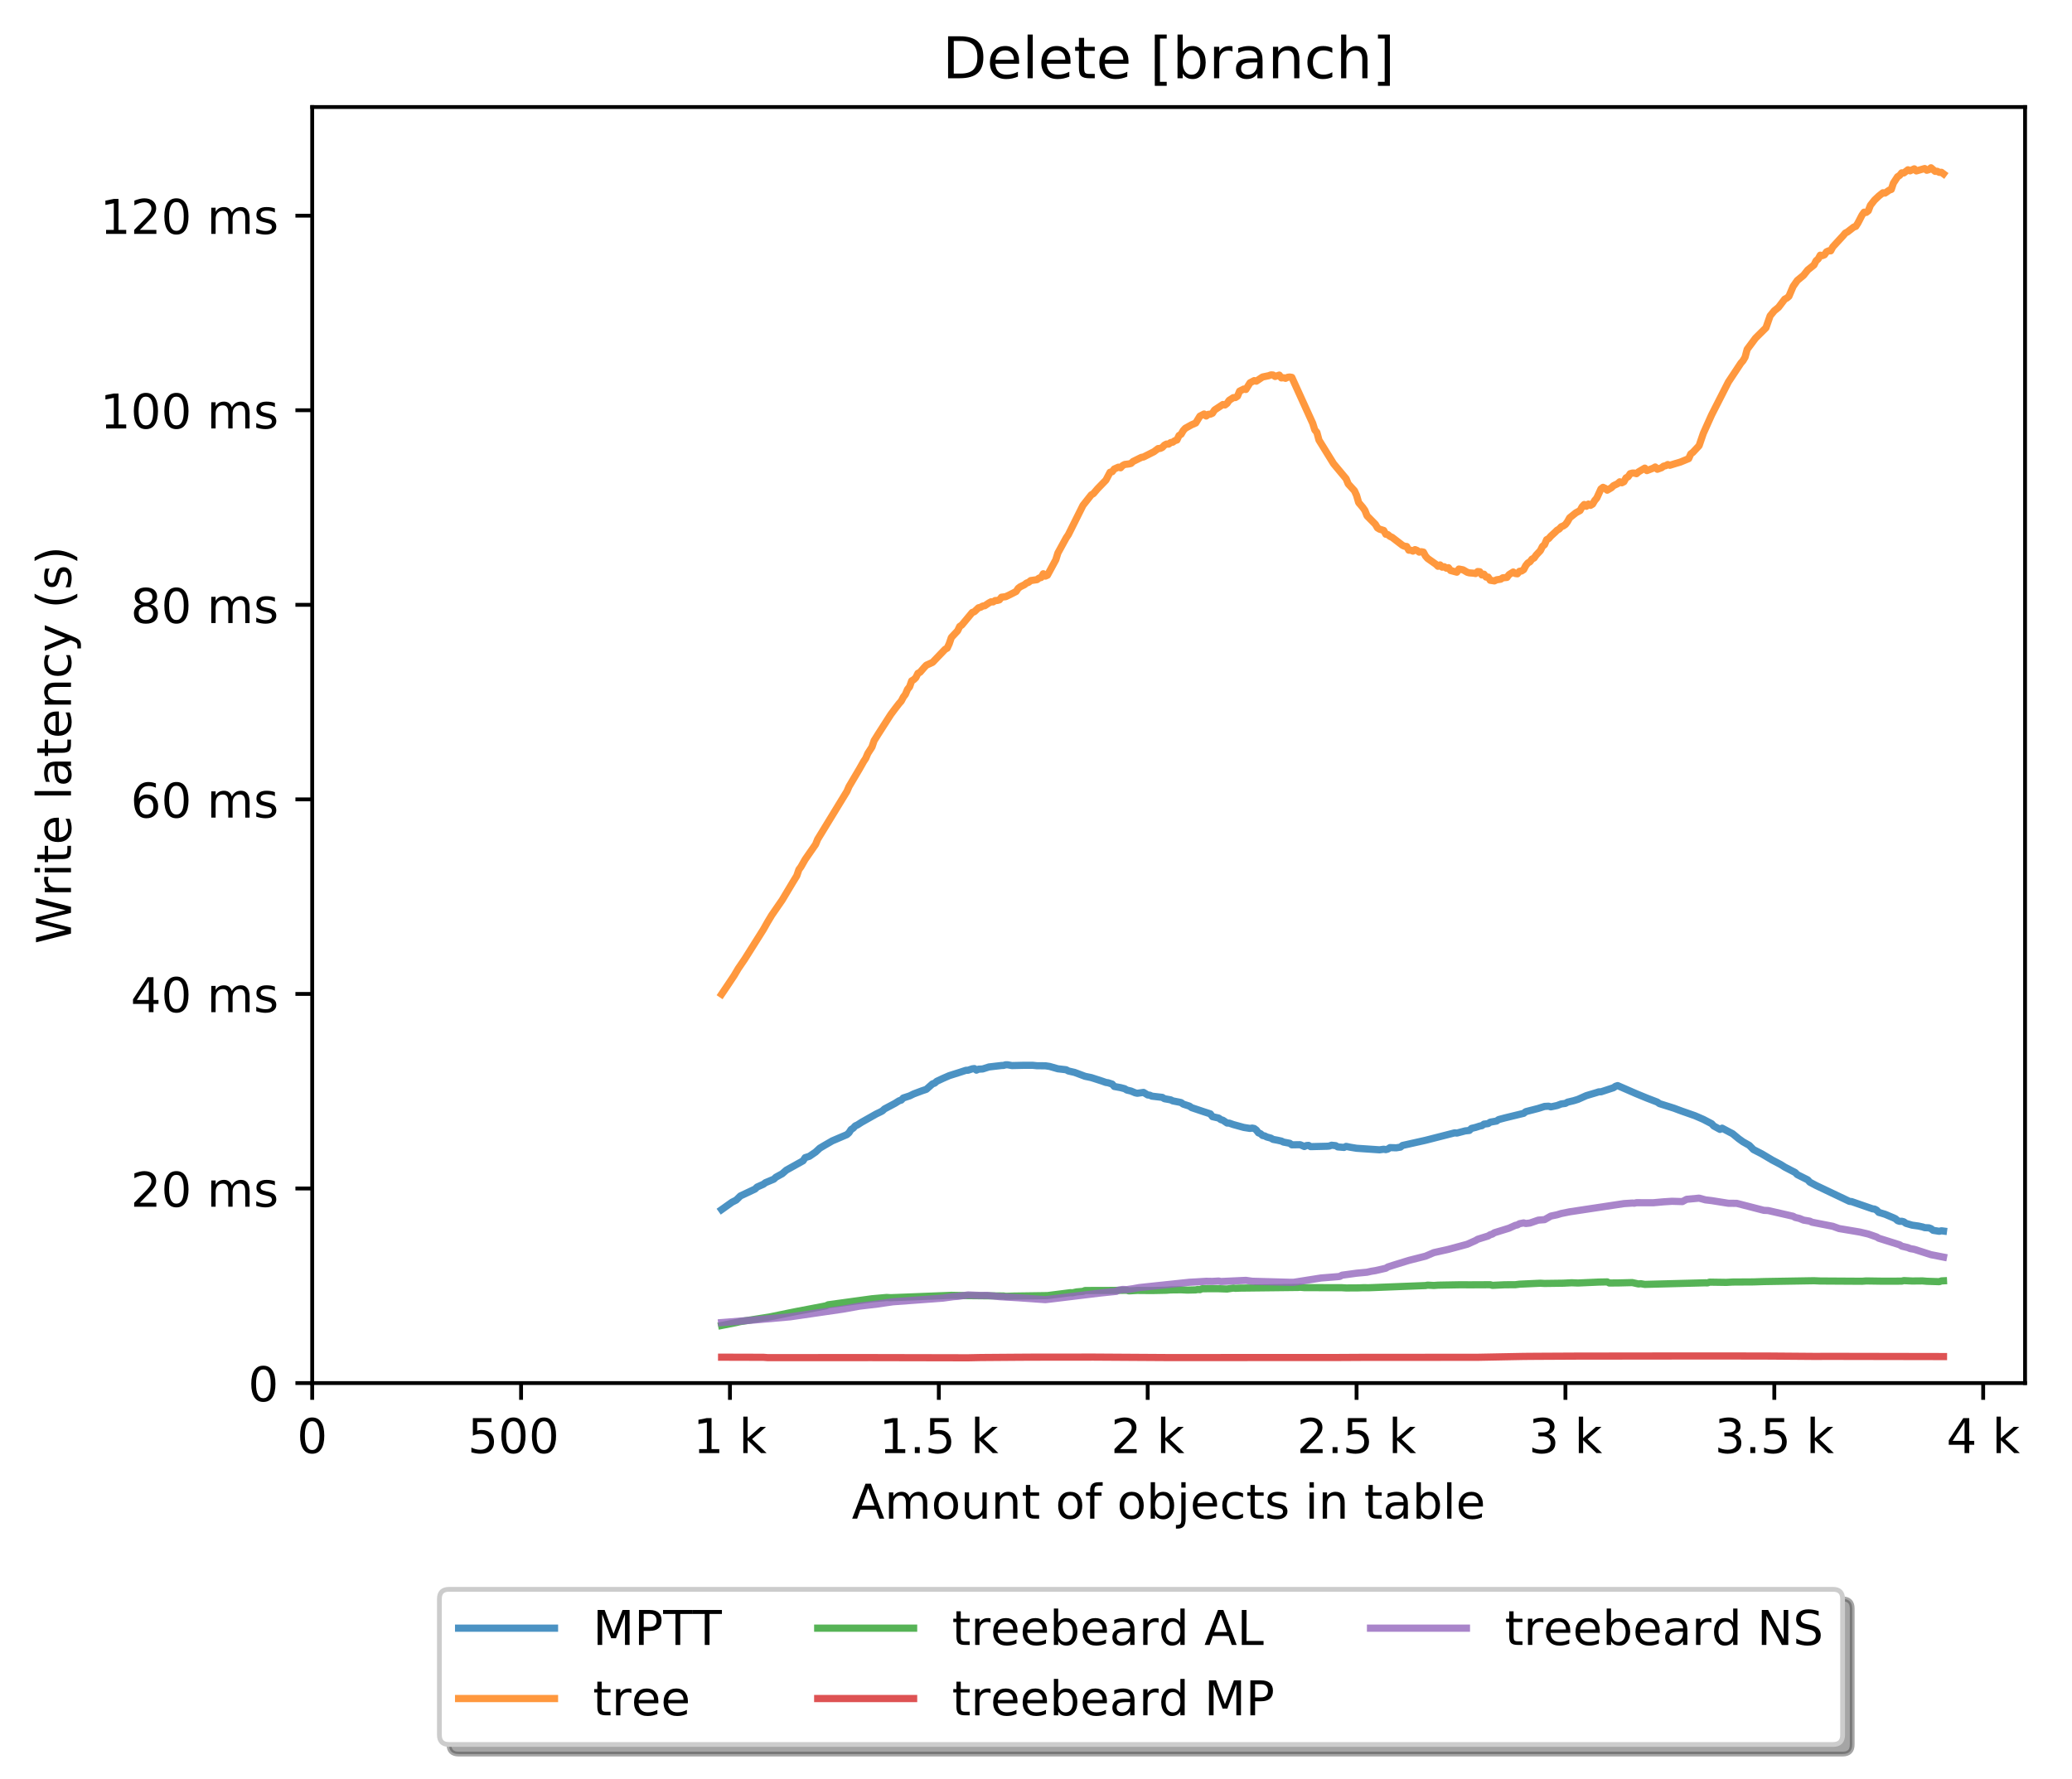 <?xml version="1.0" encoding="utf-8" standalone="no"?>
<!DOCTYPE svg PUBLIC "-//W3C//DTD SVG 1.1//EN"
  "http://www.w3.org/Graphics/SVG/1.1/DTD/svg11.dtd">
<!-- Created with matplotlib (http://matplotlib.org/) -->
<svg height="371pt" version="1.1" viewBox="0 0 432 371" width="432pt" xmlns="http://www.w3.org/2000/svg" xmlns:xlink="http://www.w3.org/1999/xlink">
 <defs>
  <style type="text/css">
*{stroke-linecap:butt;stroke-linejoin:round;}
  </style>
 </defs>
 <g id="figure_1">
  <g id="patch_1">
   <path d="M -0 371.002 
L 432.914 371.002 
L 432.914 0 
L -0 0 
z
" style="fill:#ffffff;"/>
  </g>
  <g id="axes_1">
   <g id="patch_2">
    <path d="M 65.094 288.43 
L 422.214 288.43 
L 422.214 22.318 
L 65.094 22.318 
z
" style="fill:#ffffff;"/>
   </g>
   <g id="matplotlib.axis_1">
    <g id="xtick_1">
     <g id="line2d_1">
      <defs>
       <path d="M 0 0 
L 0 3.5 
" id="mbeebaf3aaa" style="stroke:#000000;stroke-width:0.8;"/>
      </defs>
      <g>
       <use style="stroke:#000000;stroke-width:0.8;" x="65.094" xlink:href="#mbeebaf3aaa" y="288.43"/>
      </g>
     </g>
     <g id="text_1">
      <!-- 0 -->
      <defs>
       <path d="M 31.781 66.406 
Q 24.172 66.406 20.328 58.906 
Q 16.5 51.422 16.5 36.375 
Q 16.5 21.391 20.328 13.891 
Q 24.172 6.391 31.781 6.391 
Q 39.453 6.391 43.281 13.891 
Q 47.125 21.391 47.125 36.375 
Q 47.125 51.422 43.281 58.906 
Q 39.453 66.406 31.781 66.406 
z
M 31.781 74.219 
Q 44.047 74.219 50.516 64.516 
Q 56.984 54.828 56.984 36.375 
Q 56.984 17.969 50.516 8.266 
Q 44.047 -1.422 31.781 -1.422 
Q 19.531 -1.422 13.062 8.266 
Q 6.594 17.969 6.594 36.375 
Q 6.594 54.828 13.062 64.516 
Q 19.531 74.219 31.781 74.219 
z
" id="DejaVuSans-30"/>
      </defs>
      <g transform="translate(61.913 303.029)scale(0.1 -0.1)">
       <use xlink:href="#DejaVuSans-30"/>
      </g>
     </g>
    </g>
    <g id="xtick_2">
     <g id="line2d_2">
      <g>
       <use style="stroke:#000000;stroke-width:0.8;" x="108.642" xlink:href="#mbeebaf3aaa" y="288.43"/>
      </g>
     </g>
     <g id="text_2">
      <!-- 500  -->
      <defs>
       <path d="M 10.797 72.906 
L 49.516 72.906 
L 49.516 64.594 
L 19.828 64.594 
L 19.828 46.734 
Q 21.969 47.469 24.109 47.828 
Q 26.266 48.188 28.422 48.188 
Q 40.625 48.188 47.75 41.5 
Q 54.891 34.812 54.891 23.391 
Q 54.891 11.625 47.562 5.094 
Q 40.234 -1.422 26.906 -1.422 
Q 22.312 -1.422 17.547 -0.641 
Q 12.797 0.141 7.719 1.703 
L 7.719 11.625 
Q 12.109 9.234 16.797 8.062 
Q 21.484 6.891 26.703 6.891 
Q 35.156 6.891 40.078 11.328 
Q 45.016 15.766 45.016 23.391 
Q 45.016 31 40.078 35.438 
Q 35.156 39.891 26.703 39.891 
Q 22.75 39.891 18.812 39.016 
Q 14.891 38.141 10.797 36.281 
z
" id="DejaVuSans-35"/>
       <path id="DejaVuSans-20"/>
      </defs>
      <g transform="translate(97.51 303.029)scale(0.1 -0.1)">
       <use xlink:href="#DejaVuSans-35"/>
       <use x="63.623" xlink:href="#DejaVuSans-30"/>
       <use x="127.246" xlink:href="#DejaVuSans-30"/>
       <use x="190.869" xlink:href="#DejaVuSans-20"/>
      </g>
     </g>
    </g>
    <g id="xtick_3">
     <g id="line2d_3">
      <g>
       <use style="stroke:#000000;stroke-width:0.8;" x="152.191" xlink:href="#mbeebaf3aaa" y="288.43"/>
      </g>
     </g>
     <g id="text_3">
      <!-- 1 k -->
      <defs>
       <path d="M 12.406 8.297 
L 28.516 8.297 
L 28.516 63.922 
L 10.984 60.406 
L 10.984 69.391 
L 28.422 72.906 
L 38.281 72.906 
L 38.281 8.297 
L 54.391 8.297 
L 54.391 0 
L 12.406 0 
z
" id="DejaVuSans-31"/>
       <path d="M 9.078 75.984 
L 18.109 75.984 
L 18.109 31.109 
L 44.922 54.688 
L 56.391 54.688 
L 27.391 29.109 
L 57.625 0 
L 45.906 0 
L 18.109 26.703 
L 18.109 0 
L 9.078 0 
z
" id="DejaVuSans-6b"/>
      </defs>
      <g transform="translate(144.525 303.029)scale(0.1 -0.1)">
       <use xlink:href="#DejaVuSans-31"/>
       <use x="63.623" xlink:href="#DejaVuSans-20"/>
       <use x="95.41" xlink:href="#DejaVuSans-6b"/>
      </g>
     </g>
    </g>
    <g id="xtick_4">
     <g id="line2d_4">
      <g>
       <use style="stroke:#000000;stroke-width:0.8;" x="195.739" xlink:href="#mbeebaf3aaa" y="288.43"/>
      </g>
     </g>
     <g id="text_4">
      <!-- 1.5 k -->
      <defs>
       <path d="M 10.688 12.406 
L 21 12.406 
L 21 0 
L 10.688 0 
z
" id="DejaVuSans-2e"/>
      </defs>
      <g transform="translate(183.304 303.029)scale(0.1 -0.1)">
       <use xlink:href="#DejaVuSans-31"/>
       <use x="63.623" xlink:href="#DejaVuSans-2e"/>
       <use x="95.41" xlink:href="#DejaVuSans-35"/>
       <use x="159.033" xlink:href="#DejaVuSans-20"/>
       <use x="190.82" xlink:href="#DejaVuSans-6b"/>
      </g>
     </g>
    </g>
    <g id="xtick_5">
     <g id="line2d_5">
      <g>
       <use style="stroke:#000000;stroke-width:0.8;" x="239.288" xlink:href="#mbeebaf3aaa" y="288.43"/>
      </g>
     </g>
     <g id="text_5">
      <!-- 2 k -->
      <defs>
       <path d="M 19.188 8.297 
L 53.609 8.297 
L 53.609 0 
L 7.328 0 
L 7.328 8.297 
Q 12.938 14.109 22.625 23.891 
Q 32.328 33.688 34.812 36.531 
Q 39.547 41.844 41.422 45.531 
Q 43.312 49.219 43.312 52.781 
Q 43.312 58.594 39.234 62.25 
Q 35.156 65.922 28.609 65.922 
Q 23.969 65.922 18.812 64.312 
Q 13.672 62.703 7.812 59.422 
L 7.812 69.391 
Q 13.766 71.781 18.938 73 
Q 24.125 74.219 28.422 74.219 
Q 39.75 74.219 46.484 68.547 
Q 53.219 62.891 53.219 53.422 
Q 53.219 48.922 51.531 44.891 
Q 49.859 40.875 45.406 35.406 
Q 44.188 33.984 37.641 27.219 
Q 31.109 20.453 19.188 8.297 
z
" id="DejaVuSans-32"/>
      </defs>
      <g transform="translate(231.622 303.029)scale(0.1 -0.1)">
       <use xlink:href="#DejaVuSans-32"/>
       <use x="63.623" xlink:href="#DejaVuSans-20"/>
       <use x="95.41" xlink:href="#DejaVuSans-6b"/>
      </g>
     </g>
    </g>
    <g id="xtick_6">
     <g id="line2d_6">
      <g>
       <use style="stroke:#000000;stroke-width:0.8;" x="282.837" xlink:href="#mbeebaf3aaa" y="288.43"/>
      </g>
     </g>
     <g id="text_6">
      <!-- 2.5 k -->
      <g transform="translate(270.401 303.029)scale(0.1 -0.1)">
       <use xlink:href="#DejaVuSans-32"/>
       <use x="63.623" xlink:href="#DejaVuSans-2e"/>
       <use x="95.41" xlink:href="#DejaVuSans-35"/>
       <use x="159.033" xlink:href="#DejaVuSans-20"/>
       <use x="190.82" xlink:href="#DejaVuSans-6b"/>
      </g>
     </g>
    </g>
    <g id="xtick_7">
     <g id="line2d_7">
      <g>
       <use style="stroke:#000000;stroke-width:0.8;" x="326.385" xlink:href="#mbeebaf3aaa" y="288.43"/>
      </g>
     </g>
     <g id="text_7">
      <!-- 3 k -->
      <defs>
       <path d="M 40.578 39.312 
Q 47.656 37.797 51.625 33 
Q 55.609 28.219 55.609 21.188 
Q 55.609 10.406 48.188 4.484 
Q 40.766 -1.422 27.094 -1.422 
Q 22.516 -1.422 17.656 -0.516 
Q 12.797 0.391 7.625 2.203 
L 7.625 11.719 
Q 11.719 9.328 16.594 8.109 
Q 21.484 6.891 26.812 6.891 
Q 36.078 6.891 40.938 10.547 
Q 45.797 14.203 45.797 21.188 
Q 45.797 27.641 41.281 31.266 
Q 36.766 34.906 28.719 34.906 
L 20.219 34.906 
L 20.219 43.016 
L 29.109 43.016 
Q 36.375 43.016 40.234 45.922 
Q 44.094 48.828 44.094 54.297 
Q 44.094 59.906 40.109 62.906 
Q 36.141 65.922 28.719 65.922 
Q 24.656 65.922 20.016 65.031 
Q 15.375 64.156 9.812 62.312 
L 9.812 71.094 
Q 15.438 72.656 20.344 73.438 
Q 25.25 74.219 29.594 74.219 
Q 40.828 74.219 47.359 69.109 
Q 53.906 64.016 53.906 55.328 
Q 53.906 49.266 50.438 45.094 
Q 46.969 40.922 40.578 39.312 
z
" id="DejaVuSans-33"/>
      </defs>
      <g transform="translate(318.72 303.029)scale(0.1 -0.1)">
       <use xlink:href="#DejaVuSans-33"/>
       <use x="63.623" xlink:href="#DejaVuSans-20"/>
       <use x="95.41" xlink:href="#DejaVuSans-6b"/>
      </g>
     </g>
    </g>
    <g id="xtick_8">
     <g id="line2d_8">
      <g>
       <use style="stroke:#000000;stroke-width:0.8;" x="369.934" xlink:href="#mbeebaf3aaa" y="288.43"/>
      </g>
     </g>
     <g id="text_8">
      <!-- 3.5 k -->
      <g transform="translate(357.498 303.029)scale(0.1 -0.1)">
       <use xlink:href="#DejaVuSans-33"/>
       <use x="63.623" xlink:href="#DejaVuSans-2e"/>
       <use x="95.41" xlink:href="#DejaVuSans-35"/>
       <use x="159.033" xlink:href="#DejaVuSans-20"/>
       <use x="190.82" xlink:href="#DejaVuSans-6b"/>
      </g>
     </g>
    </g>
    <g id="xtick_9">
     <g id="line2d_9">
      <g>
       <use style="stroke:#000000;stroke-width:0.8;" x="413.482" xlink:href="#mbeebaf3aaa" y="288.43"/>
      </g>
     </g>
     <g id="text_9">
      <!-- 4 k -->
      <defs>
       <path d="M 37.797 64.312 
L 12.891 25.391 
L 37.797 25.391 
z
M 35.203 72.906 
L 47.609 72.906 
L 47.609 25.391 
L 58.016 25.391 
L 58.016 17.188 
L 47.609 17.188 
L 47.609 0 
L 37.797 0 
L 37.797 17.188 
L 4.891 17.188 
L 4.891 26.703 
z
" id="DejaVuSans-34"/>
      </defs>
      <g transform="translate(405.817 303.029)scale(0.1 -0.1)">
       <use xlink:href="#DejaVuSans-34"/>
       <use x="63.623" xlink:href="#DejaVuSans-20"/>
       <use x="95.41" xlink:href="#DejaVuSans-6b"/>
      </g>
     </g>
    </g>
    <g id="text_10">
     <!-- Amount of objects in table -->
     <defs>
      <path d="M 34.188 63.188 
L 20.797 26.906 
L 47.609 26.906 
z
M 28.609 72.906 
L 39.797 72.906 
L 67.578 0 
L 57.328 0 
L 50.688 18.703 
L 17.828 18.703 
L 11.188 0 
L 0.781 0 
z
" id="DejaVuSans-41"/>
      <path d="M 52 44.188 
Q 55.375 50.25 60.062 53.125 
Q 64.75 56 71.094 56 
Q 79.641 56 84.281 50.016 
Q 88.922 44.047 88.922 33.016 
L 88.922 0 
L 79.891 0 
L 79.891 32.719 
Q 79.891 40.578 77.094 44.375 
Q 74.312 48.188 68.609 48.188 
Q 61.625 48.188 57.562 43.547 
Q 53.516 38.922 53.516 30.906 
L 53.516 0 
L 44.484 0 
L 44.484 32.719 
Q 44.484 40.625 41.703 44.406 
Q 38.922 48.188 33.109 48.188 
Q 26.219 48.188 22.156 43.531 
Q 18.109 38.875 18.109 30.906 
L 18.109 0 
L 9.078 0 
L 9.078 54.688 
L 18.109 54.688 
L 18.109 46.188 
Q 21.188 51.219 25.484 53.609 
Q 29.781 56 35.688 56 
Q 41.656 56 45.828 52.969 
Q 50 49.953 52 44.188 
z
" id="DejaVuSans-6d"/>
      <path d="M 30.609 48.391 
Q 23.391 48.391 19.188 42.75 
Q 14.984 37.109 14.984 27.297 
Q 14.984 17.484 19.156 11.844 
Q 23.344 6.203 30.609 6.203 
Q 37.797 6.203 41.984 11.859 
Q 46.188 17.531 46.188 27.297 
Q 46.188 37.016 41.984 42.703 
Q 37.797 48.391 30.609 48.391 
z
M 30.609 56 
Q 42.328 56 49.016 48.375 
Q 55.719 40.766 55.719 27.297 
Q 55.719 13.875 49.016 6.219 
Q 42.328 -1.422 30.609 -1.422 
Q 18.844 -1.422 12.172 6.219 
Q 5.516 13.875 5.516 27.297 
Q 5.516 40.766 12.172 48.375 
Q 18.844 56 30.609 56 
z
" id="DejaVuSans-6f"/>
      <path d="M 8.5 21.578 
L 8.5 54.688 
L 17.484 54.688 
L 17.484 21.922 
Q 17.484 14.156 20.5 10.266 
Q 23.531 6.391 29.594 6.391 
Q 36.859 6.391 41.078 11.031 
Q 45.312 15.672 45.312 23.688 
L 45.312 54.688 
L 54.297 54.688 
L 54.297 0 
L 45.312 0 
L 45.312 8.406 
Q 42.047 3.422 37.719 1 
Q 33.406 -1.422 27.688 -1.422 
Q 18.266 -1.422 13.375 4.438 
Q 8.5 10.297 8.5 21.578 
z
M 31.109 56 
z
" id="DejaVuSans-75"/>
      <path d="M 54.891 33.016 
L 54.891 0 
L 45.906 0 
L 45.906 32.719 
Q 45.906 40.484 42.875 44.328 
Q 39.844 48.188 33.797 48.188 
Q 26.516 48.188 22.312 43.547 
Q 18.109 38.922 18.109 30.906 
L 18.109 0 
L 9.078 0 
L 9.078 54.688 
L 18.109 54.688 
L 18.109 46.188 
Q 21.344 51.125 25.703 53.562 
Q 30.078 56 35.797 56 
Q 45.219 56 50.047 50.172 
Q 54.891 44.344 54.891 33.016 
z
" id="DejaVuSans-6e"/>
      <path d="M 18.312 70.219 
L 18.312 54.688 
L 36.812 54.688 
L 36.812 47.703 
L 18.312 47.703 
L 18.312 18.016 
Q 18.312 11.328 20.141 9.422 
Q 21.969 7.516 27.594 7.516 
L 36.812 7.516 
L 36.812 0 
L 27.594 0 
Q 17.188 0 13.234 3.875 
Q 9.281 7.766 9.281 18.016 
L 9.281 47.703 
L 2.688 47.703 
L 2.688 54.688 
L 9.281 54.688 
L 9.281 70.219 
z
" id="DejaVuSans-74"/>
      <path d="M 37.109 75.984 
L 37.109 68.5 
L 28.516 68.5 
Q 23.688 68.5 21.797 66.547 
Q 19.922 64.594 19.922 59.516 
L 19.922 54.688 
L 34.719 54.688 
L 34.719 47.703 
L 19.922 47.703 
L 19.922 0 
L 10.891 0 
L 10.891 47.703 
L 2.297 47.703 
L 2.297 54.688 
L 10.891 54.688 
L 10.891 58.5 
Q 10.891 67.625 15.141 71.797 
Q 19.391 75.984 28.609 75.984 
z
" id="DejaVuSans-66"/>
      <path d="M 48.688 27.297 
Q 48.688 37.203 44.609 42.844 
Q 40.531 48.484 33.406 48.484 
Q 26.266 48.484 22.188 42.844 
Q 18.109 37.203 18.109 27.297 
Q 18.109 17.391 22.188 11.75 
Q 26.266 6.109 33.406 6.109 
Q 40.531 6.109 44.609 11.75 
Q 48.688 17.391 48.688 27.297 
z
M 18.109 46.391 
Q 20.953 51.266 25.266 53.625 
Q 29.594 56 35.594 56 
Q 45.562 56 51.781 48.094 
Q 58.016 40.188 58.016 27.297 
Q 58.016 14.406 51.781 6.484 
Q 45.562 -1.422 35.594 -1.422 
Q 29.594 -1.422 25.266 0.953 
Q 20.953 3.328 18.109 8.203 
L 18.109 0 
L 9.078 0 
L 9.078 75.984 
L 18.109 75.984 
z
" id="DejaVuSans-62"/>
      <path d="M 9.422 54.688 
L 18.406 54.688 
L 18.406 -0.984 
Q 18.406 -11.422 14.422 -16.109 
Q 10.453 -20.797 1.609 -20.797 
L -1.812 -20.797 
L -1.812 -13.188 
L 0.594 -13.188 
Q 5.719 -13.188 7.562 -10.812 
Q 9.422 -8.453 9.422 -0.984 
z
M 9.422 75.984 
L 18.406 75.984 
L 18.406 64.594 
L 9.422 64.594 
z
" id="DejaVuSans-6a"/>
      <path d="M 56.203 29.594 
L 56.203 25.203 
L 14.891 25.203 
Q 15.484 15.922 20.484 11.062 
Q 25.484 6.203 34.422 6.203 
Q 39.594 6.203 44.453 7.469 
Q 49.312 8.734 54.109 11.281 
L 54.109 2.781 
Q 49.266 0.734 44.188 -0.344 
Q 39.109 -1.422 33.891 -1.422 
Q 20.797 -1.422 13.156 6.188 
Q 5.516 13.812 5.516 26.812 
Q 5.516 40.234 12.766 48.109 
Q 20.016 56 32.328 56 
Q 43.359 56 49.781 48.891 
Q 56.203 41.797 56.203 29.594 
z
M 47.219 32.234 
Q 47.125 39.594 43.094 43.984 
Q 39.062 48.391 32.422 48.391 
Q 24.906 48.391 20.391 44.141 
Q 15.875 39.891 15.188 32.172 
z
" id="DejaVuSans-65"/>
      <path d="M 48.781 52.594 
L 48.781 44.188 
Q 44.969 46.297 41.141 47.344 
Q 37.312 48.391 33.406 48.391 
Q 24.656 48.391 19.812 42.844 
Q 14.984 37.312 14.984 27.297 
Q 14.984 17.281 19.812 11.734 
Q 24.656 6.203 33.406 6.203 
Q 37.312 6.203 41.141 7.25 
Q 44.969 8.297 48.781 10.406 
L 48.781 2.094 
Q 45.016 0.344 40.984 -0.531 
Q 36.969 -1.422 32.422 -1.422 
Q 20.062 -1.422 12.781 6.344 
Q 5.516 14.109 5.516 27.297 
Q 5.516 40.672 12.859 48.328 
Q 20.219 56 33.016 56 
Q 37.156 56 41.109 55.141 
Q 45.062 54.297 48.781 52.594 
z
" id="DejaVuSans-63"/>
      <path d="M 44.281 53.078 
L 44.281 44.578 
Q 40.484 46.531 36.375 47.5 
Q 32.281 48.484 27.875 48.484 
Q 21.188 48.484 17.844 46.438 
Q 14.5 44.391 14.5 40.281 
Q 14.5 37.156 16.891 35.375 
Q 19.281 33.594 26.516 31.984 
L 29.594 31.297 
Q 39.156 29.25 43.188 25.516 
Q 47.219 21.781 47.219 15.094 
Q 47.219 7.469 41.188 3.016 
Q 35.156 -1.422 24.609 -1.422 
Q 20.219 -1.422 15.453 -0.562 
Q 10.688 0.297 5.422 2 
L 5.422 11.281 
Q 10.406 8.688 15.234 7.391 
Q 20.062 6.109 24.812 6.109 
Q 31.156 6.109 34.562 8.281 
Q 37.984 10.453 37.984 14.406 
Q 37.984 18.062 35.516 20.016 
Q 33.062 21.969 24.703 23.781 
L 21.578 24.516 
Q 13.234 26.266 9.516 29.906 
Q 5.812 33.547 5.812 39.891 
Q 5.812 47.609 11.281 51.797 
Q 16.75 56 26.812 56 
Q 31.781 56 36.172 55.266 
Q 40.578 54.547 44.281 53.078 
z
" id="DejaVuSans-73"/>
      <path d="M 9.422 54.688 
L 18.406 54.688 
L 18.406 0 
L 9.422 0 
z
M 9.422 75.984 
L 18.406 75.984 
L 18.406 64.594 
L 9.422 64.594 
z
" id="DejaVuSans-69"/>
      <path d="M 34.281 27.484 
Q 23.391 27.484 19.188 25 
Q 14.984 22.516 14.984 16.5 
Q 14.984 11.719 18.141 8.906 
Q 21.297 6.109 26.703 6.109 
Q 34.188 6.109 38.703 11.406 
Q 43.219 16.703 43.219 25.484 
L 43.219 27.484 
z
M 52.203 31.203 
L 52.203 0 
L 43.219 0 
L 43.219 8.297 
Q 40.141 3.328 35.547 0.953 
Q 30.953 -1.422 24.312 -1.422 
Q 15.922 -1.422 10.953 3.297 
Q 6 8.016 6 15.922 
Q 6 25.141 12.172 29.828 
Q 18.359 34.516 30.609 34.516 
L 43.219 34.516 
L 43.219 35.406 
Q 43.219 41.609 39.141 45 
Q 35.062 48.391 27.688 48.391 
Q 23 48.391 18.547 47.266 
Q 14.109 46.141 10.016 43.891 
L 10.016 52.203 
Q 14.938 54.109 19.578 55.047 
Q 24.219 56 28.609 56 
Q 40.484 56 46.344 49.844 
Q 52.203 43.703 52.203 31.203 
z
" id="DejaVuSans-61"/>
      <path d="M 9.422 75.984 
L 18.406 75.984 
L 18.406 0 
L 9.422 0 
z
" id="DejaVuSans-6c"/>
     </defs>
     <g transform="translate(177.595 316.707)scale(0.1 -0.1)">
      <use xlink:href="#DejaVuSans-41"/>
      <use x="68.408" xlink:href="#DejaVuSans-6d"/>
      <use x="165.82" xlink:href="#DejaVuSans-6f"/>
      <use x="227.002" xlink:href="#DejaVuSans-75"/>
      <use x="290.381" xlink:href="#DejaVuSans-6e"/>
      <use x="353.76" xlink:href="#DejaVuSans-74"/>
      <use x="392.969" xlink:href="#DejaVuSans-20"/>
      <use x="424.756" xlink:href="#DejaVuSans-6f"/>
      <use x="485.938" xlink:href="#DejaVuSans-66"/>
      <use x="521.143" xlink:href="#DejaVuSans-20"/>
      <use x="552.93" xlink:href="#DejaVuSans-6f"/>
      <use x="614.111" xlink:href="#DejaVuSans-62"/>
      <use x="677.588" xlink:href="#DejaVuSans-6a"/>
      <use x="705.371" xlink:href="#DejaVuSans-65"/>
      <use x="766.895" xlink:href="#DejaVuSans-63"/>
      <use x="821.875" xlink:href="#DejaVuSans-74"/>
      <use x="861.084" xlink:href="#DejaVuSans-73"/>
      <use x="913.184" xlink:href="#DejaVuSans-20"/>
      <use x="944.971" xlink:href="#DejaVuSans-69"/>
      <use x="972.754" xlink:href="#DejaVuSans-6e"/>
      <use x="1036.133" xlink:href="#DejaVuSans-20"/>
      <use x="1067.92" xlink:href="#DejaVuSans-74"/>
      <use x="1107.129" xlink:href="#DejaVuSans-61"/>
      <use x="1168.408" xlink:href="#DejaVuSans-62"/>
      <use x="1231.885" xlink:href="#DejaVuSans-6c"/>
      <use x="1259.668" xlink:href="#DejaVuSans-65"/>
     </g>
    </g>
   </g>
   <g id="matplotlib.axis_2">
    <g id="ytick_1">
     <g id="line2d_10">
      <defs>
       <path d="M 0 0 
L -3.5 0 
" id="m43bba9a229" style="stroke:#000000;stroke-width:0.8;"/>
      </defs>
      <g>
       <use style="stroke:#000000;stroke-width:0.8;" x="65.094" xlink:href="#m43bba9a229" y="288.43"/>
      </g>
     </g>
     <g id="text_11">
      <!-- 0 -->
      <g transform="translate(51.731 292.229)scale(0.1 -0.1)">
       <use xlink:href="#DejaVuSans-30"/>
      </g>
     </g>
    </g>
    <g id="ytick_2">
     <g id="line2d_11">
      <g>
       <use style="stroke:#000000;stroke-width:0.8;" x="65.094" xlink:href="#m43bba9a229" y="247.855"/>
      </g>
     </g>
     <g id="text_12">
      <!-- 20 ms -->
      <g transform="translate(27.241 251.654)scale(0.1 -0.1)">
       <use xlink:href="#DejaVuSans-32"/>
       <use x="63.623" xlink:href="#DejaVuSans-30"/>
       <use x="127.246" xlink:href="#DejaVuSans-20"/>
       <use x="159.033" xlink:href="#DejaVuSans-6d"/>
       <use x="256.445" xlink:href="#DejaVuSans-73"/>
      </g>
     </g>
    </g>
    <g id="ytick_3">
     <g id="line2d_12">
      <g>
       <use style="stroke:#000000;stroke-width:0.8;" x="65.094" xlink:href="#m43bba9a229" y="207.28"/>
      </g>
     </g>
     <g id="text_13">
      <!-- 40 ms -->
      <g transform="translate(27.241 211.079)scale(0.1 -0.1)">
       <use xlink:href="#DejaVuSans-34"/>
       <use x="63.623" xlink:href="#DejaVuSans-30"/>
       <use x="127.246" xlink:href="#DejaVuSans-20"/>
       <use x="159.033" xlink:href="#DejaVuSans-6d"/>
       <use x="256.445" xlink:href="#DejaVuSans-73"/>
      </g>
     </g>
    </g>
    <g id="ytick_4">
     <g id="line2d_13">
      <g>
       <use style="stroke:#000000;stroke-width:0.8;" x="65.094" xlink:href="#m43bba9a229" y="166.705"/>
      </g>
     </g>
     <g id="text_14">
      <!-- 60 ms -->
      <defs>
       <path d="M 33.016 40.375 
Q 26.375 40.375 22.484 35.828 
Q 18.609 31.297 18.609 23.391 
Q 18.609 15.531 22.484 10.953 
Q 26.375 6.391 33.016 6.391 
Q 39.656 6.391 43.531 10.953 
Q 47.406 15.531 47.406 23.391 
Q 47.406 31.297 43.531 35.828 
Q 39.656 40.375 33.016 40.375 
z
M 52.594 71.297 
L 52.594 62.312 
Q 48.875 64.062 45.094 64.984 
Q 41.312 65.922 37.594 65.922 
Q 27.828 65.922 22.672 59.328 
Q 17.531 52.734 16.797 39.406 
Q 19.672 43.656 24.016 45.922 
Q 28.375 48.188 33.594 48.188 
Q 44.578 48.188 50.953 41.516 
Q 57.328 34.859 57.328 23.391 
Q 57.328 12.156 50.688 5.359 
Q 44.047 -1.422 33.016 -1.422 
Q 20.359 -1.422 13.672 8.266 
Q 6.984 17.969 6.984 36.375 
Q 6.984 53.656 15.188 63.938 
Q 23.391 74.219 37.203 74.219 
Q 40.922 74.219 44.703 73.484 
Q 48.484 72.75 52.594 71.297 
z
" id="DejaVuSans-36"/>
      </defs>
      <g transform="translate(27.241 170.504)scale(0.1 -0.1)">
       <use xlink:href="#DejaVuSans-36"/>
       <use x="63.623" xlink:href="#DejaVuSans-30"/>
       <use x="127.246" xlink:href="#DejaVuSans-20"/>
       <use x="159.033" xlink:href="#DejaVuSans-6d"/>
       <use x="256.445" xlink:href="#DejaVuSans-73"/>
      </g>
     </g>
    </g>
    <g id="ytick_5">
     <g id="line2d_14">
      <g>
       <use style="stroke:#000000;stroke-width:0.8;" x="65.094" xlink:href="#m43bba9a229" y="126.13"/>
      </g>
     </g>
     <g id="text_15">
      <!-- 80 ms -->
      <defs>
       <path d="M 31.781 34.625 
Q 24.75 34.625 20.719 30.859 
Q 16.703 27.094 16.703 20.516 
Q 16.703 13.922 20.719 10.156 
Q 24.75 6.391 31.781 6.391 
Q 38.812 6.391 42.859 10.172 
Q 46.922 13.969 46.922 20.516 
Q 46.922 27.094 42.891 30.859 
Q 38.875 34.625 31.781 34.625 
z
M 21.922 38.812 
Q 15.578 40.375 12.031 44.719 
Q 8.5 49.078 8.5 55.328 
Q 8.5 64.062 14.719 69.141 
Q 20.953 74.219 31.781 74.219 
Q 42.672 74.219 48.875 69.141 
Q 55.078 64.062 55.078 55.328 
Q 55.078 49.078 51.531 44.719 
Q 48 40.375 41.703 38.812 
Q 48.828 37.156 52.797 32.312 
Q 56.781 27.484 56.781 20.516 
Q 56.781 9.906 50.312 4.234 
Q 43.844 -1.422 31.781 -1.422 
Q 19.734 -1.422 13.25 4.234 
Q 6.781 9.906 6.781 20.516 
Q 6.781 27.484 10.781 32.312 
Q 14.797 37.156 21.922 38.812 
z
M 18.312 54.391 
Q 18.312 48.734 21.844 45.562 
Q 25.391 42.391 31.781 42.391 
Q 38.141 42.391 41.719 45.562 
Q 45.312 48.734 45.312 54.391 
Q 45.312 60.062 41.719 63.234 
Q 38.141 66.406 31.781 66.406 
Q 25.391 66.406 21.844 63.234 
Q 18.312 60.062 18.312 54.391 
z
" id="DejaVuSans-38"/>
      </defs>
      <g transform="translate(27.241 129.929)scale(0.1 -0.1)">
       <use xlink:href="#DejaVuSans-38"/>
       <use x="63.623" xlink:href="#DejaVuSans-30"/>
       <use x="127.246" xlink:href="#DejaVuSans-20"/>
       <use x="159.033" xlink:href="#DejaVuSans-6d"/>
       <use x="256.445" xlink:href="#DejaVuSans-73"/>
      </g>
     </g>
    </g>
    <g id="ytick_6">
     <g id="line2d_15">
      <g>
       <use style="stroke:#000000;stroke-width:0.8;" x="65.094" xlink:href="#m43bba9a229" y="85.555"/>
      </g>
     </g>
     <g id="text_16">
      <!-- 100 ms -->
      <g transform="translate(20.878 89.354)scale(0.1 -0.1)">
       <use xlink:href="#DejaVuSans-31"/>
       <use x="63.623" xlink:href="#DejaVuSans-30"/>
       <use x="127.246" xlink:href="#DejaVuSans-30"/>
       <use x="190.869" xlink:href="#DejaVuSans-20"/>
       <use x="222.656" xlink:href="#DejaVuSans-6d"/>
       <use x="320.068" xlink:href="#DejaVuSans-73"/>
      </g>
     </g>
    </g>
    <g id="ytick_7">
     <g id="line2d_16">
      <g>
       <use style="stroke:#000000;stroke-width:0.8;" x="65.094" xlink:href="#m43bba9a229" y="44.98"/>
      </g>
     </g>
     <g id="text_17">
      <!-- 120 ms -->
      <g transform="translate(20.878 48.779)scale(0.1 -0.1)">
       <use xlink:href="#DejaVuSans-31"/>
       <use x="63.623" xlink:href="#DejaVuSans-32"/>
       <use x="127.246" xlink:href="#DejaVuSans-30"/>
       <use x="190.869" xlink:href="#DejaVuSans-20"/>
       <use x="222.656" xlink:href="#DejaVuSans-6d"/>
       <use x="320.068" xlink:href="#DejaVuSans-73"/>
      </g>
     </g>
    </g>
    <g id="text_18">
     <!-- Write latency (s) -->
     <defs>
      <path d="M 3.328 72.906 
L 13.281 72.906 
L 28.609 11.281 
L 43.891 72.906 
L 54.984 72.906 
L 70.312 11.281 
L 85.594 72.906 
L 95.609 72.906 
L 77.297 0 
L 64.891 0 
L 49.516 63.281 
L 33.984 0 
L 21.578 0 
z
" id="DejaVuSans-57"/>
      <path d="M 41.109 46.297 
Q 39.594 47.172 37.812 47.578 
Q 36.031 48 33.891 48 
Q 26.266 48 22.188 43.047 
Q 18.109 38.094 18.109 28.812 
L 18.109 0 
L 9.078 0 
L 9.078 54.688 
L 18.109 54.688 
L 18.109 46.188 
Q 20.953 51.172 25.484 53.578 
Q 30.031 56 36.531 56 
Q 37.453 56 38.578 55.875 
Q 39.703 55.766 41.062 55.516 
z
" id="DejaVuSans-72"/>
      <path d="M 32.172 -5.078 
Q 28.375 -14.844 24.75 -17.812 
Q 21.141 -20.797 15.094 -20.797 
L 7.906 -20.797 
L 7.906 -13.281 
L 13.188 -13.281 
Q 16.891 -13.281 18.938 -11.516 
Q 21 -9.766 23.484 -3.219 
L 25.094 0.875 
L 2.984 54.688 
L 12.5 54.688 
L 29.594 11.922 
L 46.688 54.688 
L 56.203 54.688 
z
" id="DejaVuSans-79"/>
      <path d="M 31 75.875 
Q 24.469 64.656 21.281 53.656 
Q 18.109 42.672 18.109 31.391 
Q 18.109 20.125 21.312 9.062 
Q 24.516 -2 31 -13.188 
L 23.188 -13.188 
Q 15.875 -1.703 12.234 9.375 
Q 8.594 20.453 8.594 31.391 
Q 8.594 42.281 12.203 53.312 
Q 15.828 64.359 23.188 75.875 
z
" id="DejaVuSans-28"/>
      <path d="M 8.016 75.875 
L 15.828 75.875 
Q 23.141 64.359 26.781 53.312 
Q 30.422 42.281 30.422 31.391 
Q 30.422 20.453 26.781 9.375 
Q 23.141 -1.703 15.828 -13.188 
L 8.016 -13.188 
Q 14.5 -2 17.703 9.062 
Q 20.906 20.125 20.906 31.391 
Q 20.906 42.672 17.703 53.656 
Q 14.5 64.656 8.016 75.875 
z
" id="DejaVuSans-29"/>
     </defs>
     <g transform="translate(14.798 196.848)rotate(-90)scale(0.1 -0.1)">
      <use xlink:href="#DejaVuSans-57"/>
      <use x="98.814" xlink:href="#DejaVuSans-72"/>
      <use x="139.928" xlink:href="#DejaVuSans-69"/>
      <use x="167.711" xlink:href="#DejaVuSans-74"/>
      <use x="206.92" xlink:href="#DejaVuSans-65"/>
      <use x="268.443" xlink:href="#DejaVuSans-20"/>
      <use x="300.23" xlink:href="#DejaVuSans-6c"/>
      <use x="328.014" xlink:href="#DejaVuSans-61"/>
      <use x="389.293" xlink:href="#DejaVuSans-74"/>
      <use x="428.502" xlink:href="#DejaVuSans-65"/>
      <use x="490.025" xlink:href="#DejaVuSans-6e"/>
      <use x="553.404" xlink:href="#DejaVuSans-63"/>
      <use x="608.385" xlink:href="#DejaVuSans-79"/>
      <use x="667.564" xlink:href="#DejaVuSans-20"/>
      <use x="699.352" xlink:href="#DejaVuSans-28"/>
      <use x="738.365" xlink:href="#DejaVuSans-73"/>
      <use x="790.465" xlink:href="#DejaVuSans-29"/>
     </g>
    </g>
   </g>
   <g id="line2d_17">
    <path clip-path="url(#pb8d0b86695)" d="M 150.449 252.258 
L 152.626 250.712 
L 153.497 250.267 
L 154.368 249.412 
L 157.417 247.974 
L 157.852 247.552 
L 159.159 246.969 
L 159.594 246.64 
L 161.336 245.911 
L 161.772 245.501 
L 163.078 244.784 
L 163.949 244.026 
L 167.433 242.079 
L 167.868 241.419 
L 168.739 241.149 
L 170.046 240.256 
L 170.917 239.451 
L 171.788 238.928 
L 173.53 237.92 
L 176.578 236.616 
L 177.014 236.218 
L 177.449 235.551 
L 177.885 235.275 
L 178.32 234.798 
L 178.756 234.605 
L 179.626 234.047 
L 182.675 232.322 
L 183.546 231.903 
L 183.981 231.664 
L 184.417 231.263 
L 186.594 230.102 
L 187.465 229.559 
L 187.901 229.426 
L 188.336 228.976 
L 189.643 228.547 
L 190.514 228.124 
L 192.256 227.469 
L 193.127 227.182 
L 194.433 226.026 
L 194.868 225.89 
L 195.304 225.503 
L 196.61 224.892 
L 197.917 224.321 
L 200.094 223.632 
L 201.401 223.205 
L 201.836 223.194 
L 202.707 222.903 
L 203.143 222.845 
L 203.578 223.175 
L 204.014 222.973 
L 204.885 222.927 
L 206.191 222.507 
L 208.804 222.205 
L 209.239 222.188 
L 209.675 222.057 
L 210.11 222.062 
L 210.981 222.22 
L 213.594 222.16 
L 215.336 222.166 
L 216.207 222.255 
L 217.949 222.265 
L 218.82 222.394 
L 220.562 222.891 
L 222.304 223.094 
L 222.74 223.344 
L 224.046 223.645 
L 226.223 224.456 
L 227.53 224.731 
L 229.707 225.434 
L 230.578 225.739 
L 231.014 225.801 
L 231.885 226.081 
L 232.32 226.58 
L 233.627 226.82 
L 234.498 227.048 
L 234.933 227.321 
L 235.804 227.531 
L 236.675 227.9 
L 237.111 228 
L 238.417 227.815 
L 239.288 228.348 
L 239.723 228.394 
L 240.159 228.597 
L 242.336 228.852 
L 242.772 229.133 
L 244.078 229.367 
L 244.514 229.583 
L 245.82 229.839 
L 246.256 229.94 
L 246.691 230.255 
L 247.998 230.68 
L 248.433 230.99 
L 251.046 231.867 
L 252.353 232.292 
L 252.788 232.872 
L 254.095 233.169 
L 254.53 233.492 
L 254.965 233.622 
L 255.836 234.206 
L 256.272 234.217 
L 257.143 234.522 
L 259.32 235.122 
L 260.627 235.33 
L 261.062 235.253 
L 261.498 235.341 
L 261.933 235.66 
L 262.369 236.244 
L 262.804 236.42 
L 263.24 236.8 
L 263.675 236.888 
L 264.111 237.114 
L 264.982 237.353 
L 265.417 237.613 
L 266.288 237.773 
L 267.159 237.965 
L 267.595 238.175 
L 268.901 238.426 
L 269.337 238.747 
L 271.078 238.722 
L 271.949 239.102 
L 272.385 238.901 
L 272.82 238.862 
L 273.256 239.127 
L 276.74 239.043 
L 277.175 239.002 
L 277.611 238.83 
L 278.482 238.921 
L 278.917 239.182 
L 280.224 239.292 
L 280.659 239.075 
L 281.53 239.253 
L 282.837 239.466 
L 287.627 239.789 
L 288.498 239.667 
L 288.933 239.745 
L 289.369 239.629 
L 289.804 239.328 
L 291.111 239.369 
L 291.982 239.232 
L 292.417 238.878 
L 297.208 237.805 
L 303.304 236.246 
L 303.74 236.3 
L 305.482 235.842 
L 306.353 235.747 
L 306.788 235.324 
L 307.659 235.115 
L 308.53 234.834 
L 308.966 234.753 
L 309.401 234.431 
L 310.272 234.32 
L 310.708 234.02 
L 312.014 233.791 
L 312.45 233.484 
L 313.756 233.136 
L 317.675 232.18 
L 318.111 231.829 
L 320.724 231.156 
L 322.03 230.74 
L 322.901 230.692 
L 323.337 230.831 
L 324.643 230.552 
L 325.514 230.224 
L 326.385 230.107 
L 326.821 229.853 
L 328.127 229.538 
L 328.998 229.268 
L 330.74 228.489 
L 332.917 227.839 
L 333.353 227.694 
L 333.788 227.696 
L 336.401 226.841 
L 336.837 226.535 
L 337.272 226.396 
L 341.192 228.104 
L 343.369 228.999 
L 345.547 229.838 
L 345.982 230.154 
L 349.03 231.114 
L 349.901 231.442 
L 350.772 231.762 
L 353.385 232.676 
L 355.127 233.434 
L 356.869 234.341 
L 357.305 234.819 
L 358.611 235.532 
L 359.047 235.271 
L 360.788 236.196 
L 361.224 236.421 
L 362.53 237.495 
L 363.401 238.115 
L 364.708 238.857 
L 365.579 239.735 
L 367.321 240.629 
L 369.498 241.925 
L 371.24 242.843 
L 372.111 243.392 
L 374.289 244.522 
L 374.724 244.962 
L 376.901 246.056 
L 377.337 246.534 
L 378.643 247.229 
L 385.611 250.543 
L 386.047 250.583 
L 390.402 252.092 
L 390.837 252.149 
L 391.272 252.371 
L 391.708 252.836 
L 393.014 253.226 
L 394.756 253.957 
L 395.192 254.164 
L 395.627 254.554 
L 396.063 254.705 
L 396.498 254.688 
L 396.934 254.798 
L 397.369 255.122 
L 398.676 255.501 
L 399.982 255.683 
L 400.853 255.875 
L 401.289 256.022 
L 402.16 256.061 
L 402.595 256.224 
L 403.031 256.573 
L 404.337 256.784 
L 404.773 256.673 
L 405.208 256.73 
L 405.208 256.73 
" style="fill:none;opacity:0.8;stroke:#1f77b4;stroke-linecap:square;stroke-width:1.5;"/>
   </g>
   <g id="line2d_18">
    <path clip-path="url(#pb8d0b86695)" d="M 150.449 207.342 
L 151.755 205.41 
L 153.062 203.446 
L 153.933 201.979 
L 155.239 200.066 
L 159.159 193.847 
L 160.03 192.303 
L 160.901 190.854 
L 163.078 187.7 
L 165.255 184.064 
L 166.126 182.639 
L 166.562 181.358 
L 166.997 180.762 
L 167.868 179.235 
L 170.046 176.091 
L 170.481 175.024 
L 176.578 165.039 
L 177.014 164.034 
L 179.191 160.348 
L 180.062 158.806 
L 180.497 158.152 
L 180.933 157.132 
L 181.804 155.776 
L 182.239 154.476 
L 183.11 153.08 
L 185.723 149.004 
L 186.594 147.835 
L 187.465 146.707 
L 187.901 146.217 
L 188.336 145.384 
L 188.772 144.804 
L 189.207 143.772 
L 189.643 143.229 
L 190.078 141.989 
L 190.514 141.733 
L 190.949 141.314 
L 191.385 140.417 
L 191.82 140.2 
L 192.691 139.199 
L 193.127 138.73 
L 194.433 138.135 
L 197.046 135.412 
L 197.481 135.177 
L 197.917 134.223 
L 198.352 132.944 
L 199.659 131.549 
L 200.094 130.64 
L 200.53 130.345 
L 202.707 127.727 
L 203.143 127.572 
L 204.014 126.746 
L 204.449 126.646 
L 204.885 126.389 
L 205.32 126.322 
L 206.191 125.74 
L 206.627 125.504 
L 207.062 125.524 
L 207.498 125.235 
L 207.933 125.225 
L 208.369 125.1 
L 208.804 124.542 
L 209.675 124.436 
L 210.546 124.023 
L 211.852 123.354 
L 212.288 122.698 
L 212.723 122.37 
L 213.594 121.937 
L 214.03 121.591 
L 214.465 121.44 
L 214.901 121.075 
L 216.207 120.887 
L 216.643 120.551 
L 217.078 120.437 
L 217.514 119.655 
L 217.949 120.15 
L 218.385 119.961 
L 220.127 116.742 
L 220.562 115.334 
L 222.304 112.155 
L 222.74 111.514 
L 225.788 105.401 
L 227.53 103.191 
L 227.965 102.945 
L 228.836 101.926 
L 230.578 100.129 
L 231.449 98.478 
L 231.885 98.373 
L 232.32 97.808 
L 233.191 97.42 
L 233.627 97.555 
L 234.062 97.095 
L 234.498 96.861 
L 235.369 96.751 
L 235.804 96.646 
L 236.24 96.238 
L 237.982 95.378 
L 238.417 95.301 
L 240.594 94.2 
L 241.465 93.545 
L 241.901 93.516 
L 242.336 93.31 
L 242.772 92.835 
L 243.207 92.61 
L 243.643 92.622 
L 244.078 92.294 
L 244.514 92.215 
L 244.949 91.902 
L 245.385 91.765 
L 245.82 90.83 
L 246.256 90.556 
L 246.691 89.798 
L 247.127 89.319 
L 248.433 88.592 
L 249.304 88.214 
L 250.175 86.789 
L 251.046 86.337 
L 251.482 86.758 
L 251.917 86.41 
L 252.353 86.375 
L 252.788 86.179 
L 253.224 85.506 
L 254.965 84.355 
L 255.401 84.456 
L 255.836 84.125 
L 256.272 83.489 
L 257.143 82.925 
L 257.578 82.907 
L 258.014 82.616 
L 258.449 81.573 
L 259.32 81.131 
L 259.756 81.223 
L 260.627 79.829 
L 261.498 79.373 
L 261.933 79.491 
L 263.24 78.618 
L 264.546 78.348 
L 264.982 78.179 
L 265.417 78.205 
L 265.853 78.512 
L 266.724 78.222 
L 267.159 78.815 
L 267.595 78.764 
L 268.03 78.898 
L 268.466 78.682 
L 268.901 78.625 
L 269.337 78.698 
L 273.691 88.277 
L 274.127 89.655 
L 274.562 90.175 
L 274.998 91.78 
L 278.046 96.706 
L 280.659 99.842 
L 281.095 100.913 
L 282.401 102.349 
L 282.837 103.31 
L 283.272 104.807 
L 284.143 105.835 
L 284.579 106.454 
L 285.014 107.563 
L 286.756 109.339 
L 287.191 110.081 
L 287.627 110.353 
L 288.498 110.621 
L 288.933 111.417 
L 289.369 111.492 
L 289.804 111.861 
L 290.24 112.059 
L 292.417 113.727 
L 292.853 113.922 
L 293.288 113.967 
L 293.724 114.738 
L 294.159 114.742 
L 294.595 114.932 
L 295.03 114.616 
L 295.466 114.795 
L 295.901 115.145 
L 296.337 115.051 
L 296.772 115.142 
L 297.208 115.956 
L 297.643 116.452 
L 299.385 117.682 
L 299.821 118.098 
L 300.256 117.812 
L 300.691 118.284 
L 301.127 118.191 
L 301.562 118.494 
L 301.998 118.391 
L 302.433 118.974 
L 303.74 119.328 
L 304.175 118.668 
L 305.046 118.84 
L 305.917 119.35 
L 306.353 119.47 
L 307.224 119.532 
L 307.659 119.609 
L 308.095 119.19 
L 308.53 119.233 
L 308.966 119.907 
L 309.401 119.746 
L 309.837 120.348 
L 310.272 120.345 
L 310.708 121.014 
L 311.579 121.147 
L 312.014 120.918 
L 312.885 120.789 
L 313.321 120.497 
L 314.192 120.419 
L 314.627 119.837 
L 315.498 119.292 
L 315.933 119.604 
L 316.369 119.663 
L 316.804 119.139 
L 317.24 119.077 
L 317.675 118.795 
L 318.111 117.953 
L 318.546 117.404 
L 318.982 117.168 
L 319.417 116.593 
L 319.853 116.366 
L 320.288 115.751 
L 321.159 114.825 
L 321.595 113.945 
L 322.03 113.589 
L 322.466 112.542 
L 322.901 112.314 
L 323.337 111.805 
L 324.208 111.014 
L 324.643 110.576 
L 325.079 110.331 
L 325.514 109.849 
L 325.95 109.674 
L 326.385 109.371 
L 326.821 108.786 
L 327.256 107.992 
L 328.563 106.941 
L 329.434 106.47 
L 329.869 105.675 
L 330.305 105.207 
L 330.74 105.58 
L 331.175 105.119 
L 331.611 105.391 
L 332.046 105.13 
L 332.482 104.386 
L 332.917 103.874 
L 333.788 101.967 
L 334.224 101.632 
L 334.659 101.833 
L 335.095 102.228 
L 335.966 101.713 
L 336.401 101.287 
L 337.272 100.867 
L 337.708 100.477 
L 338.143 100.685 
L 338.579 100.459 
L 339.014 99.658 
L 339.45 99.429 
L 339.885 98.785 
L 340.321 98.66 
L 340.756 98.661 
L 341.192 98.785 
L 341.627 98.401 
L 342.934 97.626 
L 343.369 98.139 
L 344.676 97.638 
L 345.111 97.386 
L 345.547 97.862 
L 346.417 97.548 
L 346.853 97.214 
L 347.288 97.116 
L 347.724 96.876 
L 348.159 97.031 
L 349.466 96.623 
L 350.337 96.367 
L 352.079 95.648 
L 352.514 94.663 
L 352.95 94.339 
L 354.256 92.941 
L 355.127 90.391 
L 356.869 86.512 
L 360.353 79.676 
L 362.966 75.73 
L 363.401 75.229 
L 363.837 74.489 
L 364.272 72.857 
L 366.014 70.517 
L 368.192 68.355 
L 369.063 65.863 
L 369.934 64.808 
L 370.805 64.101 
L 372.111 62.385 
L 372.547 62.164 
L 372.982 61.791 
L 373.853 59.739 
L 374.724 58.49 
L 376.03 57.411 
L 376.901 56.309 
L 378.208 55.253 
L 378.643 54.375 
L 379.079 54.014 
L 379.514 53.217 
L 379.95 53.31 
L 380.385 53.141 
L 380.821 52.513 
L 381.256 52.312 
L 381.692 52.311 
L 382.127 51.493 
L 384.305 49.125 
L 384.74 48.599 
L 385.176 48.38 
L 386.482 47.364 
L 386.918 47.21 
L 387.353 46.54 
L 388.224 44.857 
L 388.66 44.248 
L 389.095 44.303 
L 389.531 43.956 
L 389.966 42.823 
L 390.837 41.716 
L 391.708 40.894 
L 392.579 40.198 
L 393.014 40.27 
L 393.885 39.66 
L 394.321 39.506 
L 394.756 38.194 
L 395.627 36.86 
L 396.063 36.587 
L 396.498 36.046 
L 396.934 36.072 
L 397.805 35.408 
L 398.24 35.627 
L 399.111 35.212 
L 399.547 35.646 
L 401.289 35.148 
L 401.724 35.512 
L 402.16 35.384 
L 402.595 34.99 
L 403.466 35.737 
L 403.902 35.724 
L 404.337 35.949 
L 404.773 35.934 
L 405.208 36.256 
L 405.208 36.256 
" style="fill:none;opacity:0.8;stroke:#ff7f0e;stroke-linecap:square;stroke-width:1.5;"/>
   </g>
   <g id="line2d_19">
    <path clip-path="url(#pb8d0b86695)" d="M 150.449 276.421 
L 153.497 275.814 
L 154.368 275.61 
L 157.852 275.058 
L 160.465 274.645 
L 164.384 273.835 
L 166.126 273.486 
L 172.223 272.324 
L 172.659 272.105 
L 181.804 270.851 
L 184.852 270.579 
L 185.723 270.627 
L 198.352 270.136 
L 200.965 270.188 
L 209.239 270.272 
L 209.675 270.349 
L 211.417 270.288 
L 218.385 270.19 
L 223.175 269.582 
L 223.611 269.608 
L 224.481 269.421 
L 225.788 269.311 
L 226.223 269.129 
L 231.449 269.114 
L 234.933 269.082 
L 235.369 269.207 
L 237.111 269.109 
L 240.159 269.134 
L 243.207 269.074 
L 244.078 269 
L 246.256 268.979 
L 247.562 269.041 
L 249.304 268.998 
L 249.74 268.905 
L 250.175 268.954 
L 250.611 268.755 
L 254.095 268.753 
L 255.836 268.816 
L 257.143 268.618 
L 257.578 268.671 
L 258.449 268.631 
L 270.643 268.49 
L 271.078 268.453 
L 271.949 268.529 
L 279.788 268.547 
L 280.659 268.599 
L 283.272 268.582 
L 284.143 268.548 
L 285.449 268.551 
L 297.208 268.096 
L 297.643 268.009 
L 298.95 268.08 
L 299.821 268.014 
L 304.611 267.928 
L 306.353 267.942 
L 310.708 267.921 
L 311.143 268.052 
L 313.756 267.93 
L 315.933 267.919 
L 316.804 267.808 
L 321.159 267.609 
L 322.03 267.656 
L 325.95 267.602 
L 327.692 267.516 
L 328.998 267.567 
L 333.353 267.37 
L 335.095 267.335 
L 335.53 267.566 
L 337.708 267.545 
L 340.321 267.477 
L 341.627 267.765 
L 342.063 267.706 
L 342.934 267.853 
L 355.563 267.522 
L 355.998 267.547 
L 356.434 267.384 
L 359.918 267.438 
L 361.224 267.363 
L 365.579 267.337 
L 367.756 267.264 
L 378.208 267.089 
L 379.514 267.146 
L 388.224 267.2 
L 389.095 267.132 
L 392.143 267.18 
L 394.321 267.184 
L 396.498 267.174 
L 396.934 267.064 
L 398.676 267.149 
L 400.853 267.127 
L 401.724 267.204 
L 404.337 267.289 
L 404.773 267.128 
L 405.208 267.106 
L 405.208 267.106 
" style="fill:none;opacity:0.8;stroke:#2ca02c;stroke-linecap:square;stroke-width:1.5;"/>
   </g>
   <g id="line2d_20">
    <path clip-path="url(#pb8d0b86695)" d="M 150.449 283.035 
L 159.159 283.059 
L 160.03 283.125 
L 181.804 283.12 
L 201.836 283.161 
L 204.449 283.106 
L 211.852 283.05 
L 214.901 283.03 
L 227.965 283.016 
L 243.643 283.115 
L 278.917 283.101 
L 283.708 283.074 
L 308.095 283.057 
L 317.675 282.873 
L 320.288 282.852 
L 329.434 282.805 
L 338.579 282.797 
L 341.627 282.79 
L 359.918 282.78 
L 369.063 282.799 
L 378.643 282.875 
L 380.821 282.86 
L 405.208 282.905 
L 405.208 282.905 
" style="fill:none;opacity:0.8;stroke:#d62728;stroke-linecap:square;stroke-width:1.5;"/>
   </g>
   <g id="line2d_21">
    <path clip-path="url(#pb8d0b86695)" d="M 150.449 275.82 
L 156.981 275.298 
L 159.594 275.07 
L 164.82 274.607 
L 175.707 273.02 
L 179.191 272.395 
L 183.11 271.93 
L 184.417 271.73 
L 186.159 271.482 
L 196.61 270.714 
L 198.788 270.414 
L 199.659 270.352 
L 201.836 270.054 
L 204.449 270.161 
L 205.756 270.141 
L 207.498 270.305 
L 208.369 270.41 
L 212.288 270.639 
L 215.336 270.849 
L 217.949 271.035 
L 218.82 270.935 
L 229.272 269.668 
L 232.756 269.309 
L 233.191 269.052 
L 234.062 268.907 
L 234.933 268.94 
L 236.24 268.749 
L 237.546 268.513 
L 246.256 267.592 
L 247.998 267.411 
L 249.304 267.341 
L 251.482 267.209 
L 252.788 267.23 
L 254.095 267.152 
L 254.53 267.256 
L 259.756 267.014 
L 261.062 267.199 
L 268.901 267.416 
L 269.772 267.411 
L 274.127 266.723 
L 275.433 266.519 
L 278.917 266.242 
L 279.353 266.189 
L 279.788 265.936 
L 280.659 265.816 
L 282.837 265.52 
L 285.014 265.317 
L 285.885 265.121 
L 286.756 264.982 
L 288.933 264.484 
L 289.369 264.216 
L 290.675 263.798 
L 293.724 262.854 
L 297.208 261.97 
L 298.95 261.226 
L 301.998 260.544 
L 305.917 259.483 
L 307.659 258.704 
L 308.095 258.441 
L 310.272 257.759 
L 310.708 257.49 
L 311.143 257.367 
L 311.579 257.078 
L 314.627 256.133 
L 315.933 255.541 
L 316.369 255.454 
L 316.804 255.198 
L 317.675 255.029 
L 318.111 255.157 
L 318.982 255.055 
L 320.724 254.452 
L 322.03 254.352 
L 323.337 253.609 
L 324.643 253.334 
L 325.514 253.071 
L 327.256 252.718 
L 338.579 251.007 
L 340.321 250.892 
L 340.756 250.921 
L 341.192 250.818 
L 344.676 250.828 
L 346.853 250.632 
L 348.595 250.522 
L 350.772 250.585 
L 351.643 250.11 
L 354.256 249.868 
L 355.563 250.225 
L 356.869 250.382 
L 360.353 250.935 
L 362.095 250.952 
L 367.756 252.41 
L 368.627 252.451 
L 373.853 253.642 
L 374.289 253.893 
L 375.16 254.098 
L 376.03 254.447 
L 376.901 254.593 
L 377.337 254.667 
L 377.772 254.887 
L 382.127 255.737 
L 383.434 256.209 
L 386.047 256.648 
L 387.789 256.943 
L 389.531 257.354 
L 391.272 257.96 
L 391.708 258.228 
L 396.063 259.595 
L 396.498 259.874 
L 397.805 260.189 
L 398.24 260.383 
L 399.111 260.54 
L 402.595 261.656 
L 405.208 262.166 
L 405.208 262.166 
" style="fill:none;opacity:0.8;stroke:#9467bd;stroke-linecap:square;stroke-width:1.5;"/>
   </g>
   <g id="patch_3">
    <path d="M 65.094 288.43 
L 65.094 22.318 
" style="fill:none;stroke:#000000;stroke-linecap:square;stroke-linejoin:miter;stroke-width:0.8;"/>
   </g>
   <g id="patch_4">
    <path d="M 422.214 288.43 
L 422.214 22.318 
" style="fill:none;stroke:#000000;stroke-linecap:square;stroke-linejoin:miter;stroke-width:0.8;"/>
   </g>
   <g id="patch_5">
    <path d="M 65.094 288.43 
L 422.214 288.43 
" style="fill:none;stroke:#000000;stroke-linecap:square;stroke-linejoin:miter;stroke-width:0.8;"/>
   </g>
   <g id="patch_6">
    <path d="M 65.094 22.318 
L 422.214 22.318 
" style="fill:none;stroke:#000000;stroke-linecap:square;stroke-linejoin:miter;stroke-width:0.8;"/>
   </g>
   <g id="text_19">
    <!-- Delete [branch] -->
    <defs>
     <path d="M 19.672 64.797 
L 19.672 8.109 
L 31.594 8.109 
Q 46.688 8.109 53.688 14.938 
Q 60.688 21.781 60.688 36.531 
Q 60.688 51.172 53.688 57.984 
Q 46.688 64.797 31.594 64.797 
z
M 9.812 72.906 
L 30.078 72.906 
Q 51.266 72.906 61.172 64.094 
Q 71.094 55.281 71.094 36.531 
Q 71.094 17.672 61.125 8.828 
Q 51.172 0 30.078 0 
L 9.812 0 
z
" id="DejaVuSans-44"/>
     <path d="M 8.594 75.984 
L 29.297 75.984 
L 29.297 69 
L 17.578 69 
L 17.578 -6.203 
L 29.297 -6.203 
L 29.297 -13.188 
L 8.594 -13.188 
z
" id="DejaVuSans-5b"/>
     <path d="M 54.891 33.016 
L 54.891 0 
L 45.906 0 
L 45.906 32.719 
Q 45.906 40.484 42.875 44.328 
Q 39.844 48.188 33.797 48.188 
Q 26.516 48.188 22.312 43.547 
Q 18.109 38.922 18.109 30.906 
L 18.109 0 
L 9.078 0 
L 9.078 75.984 
L 18.109 75.984 
L 18.109 46.188 
Q 21.344 51.125 25.703 53.562 
Q 30.078 56 35.797 56 
Q 45.219 56 50.047 50.172 
Q 54.891 44.344 54.891 33.016 
z
" id="DejaVuSans-68"/>
     <path d="M 30.422 75.984 
L 30.422 -13.188 
L 9.719 -13.188 
L 9.719 -6.203 
L 21.391 -6.203 
L 21.391 69 
L 9.719 69 
L 9.719 75.984 
z
" id="DejaVuSans-5d"/>
    </defs>
    <g transform="translate(196.494 16.318)scale(0.12 -0.12)">
     <use xlink:href="#DejaVuSans-44"/>
     <use x="77.002" xlink:href="#DejaVuSans-65"/>
     <use x="138.525" xlink:href="#DejaVuSans-6c"/>
     <use x="166.309" xlink:href="#DejaVuSans-65"/>
     <use x="227.832" xlink:href="#DejaVuSans-74"/>
     <use x="267.041" xlink:href="#DejaVuSans-65"/>
     <use x="328.564" xlink:href="#DejaVuSans-20"/>
     <use x="360.352" xlink:href="#DejaVuSans-5b"/>
     <use x="399.365" xlink:href="#DejaVuSans-62"/>
     <use x="462.842" xlink:href="#DejaVuSans-72"/>
     <use x="503.955" xlink:href="#DejaVuSans-61"/>
     <use x="565.234" xlink:href="#DejaVuSans-6e"/>
     <use x="628.613" xlink:href="#DejaVuSans-63"/>
     <use x="683.594" xlink:href="#DejaVuSans-68"/>
     <use x="746.973" xlink:href="#DejaVuSans-5d"/>
    </g>
   </g>
   <g id="legend_1">
    <g id="patch_7">
     <path d="M 95.614 365.802 
L 384.173 365.802 
Q 386.173 365.802 386.173 363.802 
L 386.173 335.446 
Q 386.173 333.446 384.173 333.446 
L 95.614 333.446 
Q 93.614 333.446 93.614 335.446 
L 93.614 363.802 
Q 93.614 365.802 95.614 365.802 
z
" style="fill:#4c4c4c;opacity:0.5;stroke:#4c4c4c;stroke-linejoin:miter;"/>
    </g>
    <g id="patch_8">
     <path d="M 93.614 363.802 
L 382.173 363.802 
Q 384.173 363.802 384.173 361.802 
L 384.173 333.446 
Q 384.173 331.446 382.173 331.446 
L 93.614 331.446 
Q 91.614 331.446 91.614 333.446 
L 91.614 361.802 
Q 91.614 363.802 93.614 363.802 
z
" style="fill:#ffffff;stroke:#cccccc;stroke-linejoin:miter;"/>
    </g>
    <g id="line2d_22">
     <path d="M 95.614 339.545 
L 115.614 339.545 
" style="fill:none;opacity:0.8;stroke:#1f77b4;stroke-linecap:square;stroke-width:1.5;"/>
    </g>
    <g id="line2d_23"/>
    <g id="text_20">
     <!-- MPTT -->
     <defs>
      <path d="M 9.812 72.906 
L 24.516 72.906 
L 43.109 23.297 
L 61.812 72.906 
L 76.516 72.906 
L 76.516 0 
L 66.891 0 
L 66.891 64.016 
L 48.094 14.016 
L 38.188 14.016 
L 19.391 64.016 
L 19.391 0 
L 9.812 0 
z
" id="DejaVuSans-4d"/>
      <path d="M 19.672 64.797 
L 19.672 37.406 
L 32.078 37.406 
Q 38.969 37.406 42.719 40.969 
Q 46.484 44.531 46.484 51.125 
Q 46.484 57.672 42.719 61.234 
Q 38.969 64.797 32.078 64.797 
z
M 9.812 72.906 
L 32.078 72.906 
Q 44.344 72.906 50.609 67.359 
Q 56.891 61.812 56.891 51.125 
Q 56.891 40.328 50.609 34.812 
Q 44.344 29.297 32.078 29.297 
L 19.672 29.297 
L 19.672 0 
L 9.812 0 
z
" id="DejaVuSans-50"/>
      <path d="M -0.297 72.906 
L 61.375 72.906 
L 61.375 64.594 
L 35.5 64.594 
L 35.5 0 
L 25.594 0 
L 25.594 64.594 
L -0.297 64.594 
z
" id="DejaVuSans-54"/>
     </defs>
     <g transform="translate(123.614 343.045)scale(0.1 -0.1)">
      <use xlink:href="#DejaVuSans-4d"/>
      <use x="86.279" xlink:href="#DejaVuSans-50"/>
      <use x="146.582" xlink:href="#DejaVuSans-54"/>
      <use x="207.65" xlink:href="#DejaVuSans-54"/>
     </g>
    </g>
    <g id="line2d_24">
     <path d="M 95.614 354.223 
L 115.614 354.223 
" style="fill:none;opacity:0.8;stroke:#ff7f0e;stroke-linecap:square;stroke-width:1.5;"/>
    </g>
    <g id="line2d_25"/>
    <g id="text_21">
     <!-- tree -->
     <g transform="translate(123.614 357.723)scale(0.1 -0.1)">
      <use xlink:href="#DejaVuSans-74"/>
      <use x="39.209" xlink:href="#DejaVuSans-72"/>
      <use x="80.291" xlink:href="#DejaVuSans-65"/>
      <use x="141.814" xlink:href="#DejaVuSans-65"/>
     </g>
    </g>
    <g id="line2d_26">
     <path d="M 170.486 339.545 
L 190.486 339.545 
" style="fill:none;opacity:0.8;stroke:#2ca02c;stroke-linecap:square;stroke-width:1.5;"/>
    </g>
    <g id="line2d_27"/>
    <g id="text_22">
     <!-- treebeard AL -->
     <defs>
      <path d="M 45.406 46.391 
L 45.406 75.984 
L 54.391 75.984 
L 54.391 0 
L 45.406 0 
L 45.406 8.203 
Q 42.578 3.328 38.25 0.953 
Q 33.938 -1.422 27.875 -1.422 
Q 17.969 -1.422 11.734 6.484 
Q 5.516 14.406 5.516 27.297 
Q 5.516 40.188 11.734 48.094 
Q 17.969 56 27.875 56 
Q 33.938 56 38.25 53.625 
Q 42.578 51.266 45.406 46.391 
z
M 14.797 27.297 
Q 14.797 17.391 18.875 11.75 
Q 22.953 6.109 30.078 6.109 
Q 37.203 6.109 41.297 11.75 
Q 45.406 17.391 45.406 27.297 
Q 45.406 37.203 41.297 42.844 
Q 37.203 48.484 30.078 48.484 
Q 22.953 48.484 18.875 42.844 
Q 14.797 37.203 14.797 27.297 
z
" id="DejaVuSans-64"/>
      <path d="M 9.812 72.906 
L 19.672 72.906 
L 19.672 8.297 
L 55.172 8.297 
L 55.172 0 
L 9.812 0 
z
" id="DejaVuSans-4c"/>
     </defs>
     <g transform="translate(198.486 343.045)scale(0.1 -0.1)">
      <use xlink:href="#DejaVuSans-74"/>
      <use x="39.209" xlink:href="#DejaVuSans-72"/>
      <use x="80.291" xlink:href="#DejaVuSans-65"/>
      <use x="141.814" xlink:href="#DejaVuSans-65"/>
      <use x="203.338" xlink:href="#DejaVuSans-62"/>
      <use x="266.814" xlink:href="#DejaVuSans-65"/>
      <use x="328.338" xlink:href="#DejaVuSans-61"/>
      <use x="389.617" xlink:href="#DejaVuSans-72"/>
      <use x="430.715" xlink:href="#DejaVuSans-64"/>
      <use x="494.191" xlink:href="#DejaVuSans-20"/>
      <use x="525.979" xlink:href="#DejaVuSans-41"/>
      <use x="594.387" xlink:href="#DejaVuSans-4c"/>
     </g>
    </g>
    <g id="line2d_28">
     <path d="M 170.486 354.223 
L 190.486 354.223 
" style="fill:none;opacity:0.8;stroke:#d62728;stroke-linecap:square;stroke-width:1.5;"/>
    </g>
    <g id="line2d_29"/>
    <g id="text_23">
     <!-- treebeard MP -->
     <g transform="translate(198.486 357.723)scale(0.1 -0.1)">
      <use xlink:href="#DejaVuSans-74"/>
      <use x="39.209" xlink:href="#DejaVuSans-72"/>
      <use x="80.291" xlink:href="#DejaVuSans-65"/>
      <use x="141.814" xlink:href="#DejaVuSans-65"/>
      <use x="203.338" xlink:href="#DejaVuSans-62"/>
      <use x="266.814" xlink:href="#DejaVuSans-65"/>
      <use x="328.338" xlink:href="#DejaVuSans-61"/>
      <use x="389.617" xlink:href="#DejaVuSans-72"/>
      <use x="430.715" xlink:href="#DejaVuSans-64"/>
      <use x="494.191" xlink:href="#DejaVuSans-20"/>
      <use x="525.979" xlink:href="#DejaVuSans-4d"/>
      <use x="612.258" xlink:href="#DejaVuSans-50"/>
     </g>
    </g>
    <g id="line2d_30">
     <path d="M 285.744 339.545 
L 305.744 339.545 
" style="fill:none;opacity:0.8;stroke:#9467bd;stroke-linecap:square;stroke-width:1.5;"/>
    </g>
    <g id="line2d_31"/>
    <g id="text_24">
     <!-- treebeard NS -->
     <defs>
      <path d="M 9.812 72.906 
L 23.094 72.906 
L 55.422 11.922 
L 55.422 72.906 
L 64.984 72.906 
L 64.984 0 
L 51.703 0 
L 19.391 60.984 
L 19.391 0 
L 9.812 0 
z
" id="DejaVuSans-4e"/>
      <path d="M 53.516 70.516 
L 53.516 60.891 
Q 47.906 63.578 42.922 64.891 
Q 37.938 66.219 33.297 66.219 
Q 25.25 66.219 20.875 63.094 
Q 16.5 59.969 16.5 54.203 
Q 16.5 49.359 19.406 46.891 
Q 22.312 44.438 30.422 42.922 
L 36.375 41.703 
Q 47.406 39.594 52.656 34.297 
Q 57.906 29 57.906 20.125 
Q 57.906 9.516 50.797 4.047 
Q 43.703 -1.422 29.984 -1.422 
Q 24.812 -1.422 18.969 -0.25 
Q 13.141 0.922 6.891 3.219 
L 6.891 13.375 
Q 12.891 10.016 18.656 8.297 
Q 24.422 6.594 29.984 6.594 
Q 38.422 6.594 43.016 9.906 
Q 47.609 13.234 47.609 19.391 
Q 47.609 24.75 44.312 27.781 
Q 41.016 30.812 33.5 32.328 
L 27.484 33.5 
Q 16.453 35.688 11.516 40.375 
Q 6.594 45.062 6.594 53.422 
Q 6.594 63.094 13.406 68.656 
Q 20.219 74.219 32.172 74.219 
Q 37.312 74.219 42.625 73.281 
Q 47.953 72.359 53.516 70.516 
z
" id="DejaVuSans-53"/>
     </defs>
     <g transform="translate(313.744 343.045)scale(0.1 -0.1)">
      <use xlink:href="#DejaVuSans-74"/>
      <use x="39.209" xlink:href="#DejaVuSans-72"/>
      <use x="80.291" xlink:href="#DejaVuSans-65"/>
      <use x="141.814" xlink:href="#DejaVuSans-65"/>
      <use x="203.338" xlink:href="#DejaVuSans-62"/>
      <use x="266.814" xlink:href="#DejaVuSans-65"/>
      <use x="328.338" xlink:href="#DejaVuSans-61"/>
      <use x="389.617" xlink:href="#DejaVuSans-72"/>
      <use x="430.715" xlink:href="#DejaVuSans-64"/>
      <use x="494.191" xlink:href="#DejaVuSans-20"/>
      <use x="525.979" xlink:href="#DejaVuSans-4e"/>
      <use x="600.783" xlink:href="#DejaVuSans-53"/>
     </g>
    </g>
   </g>
  </g>
 </g>
 <defs>
  <clipPath id="pb8d0b86695">
   <rect height="266.112" width="357.12" x="65.094" y="22.318"/>
  </clipPath>
 </defs>
</svg>
